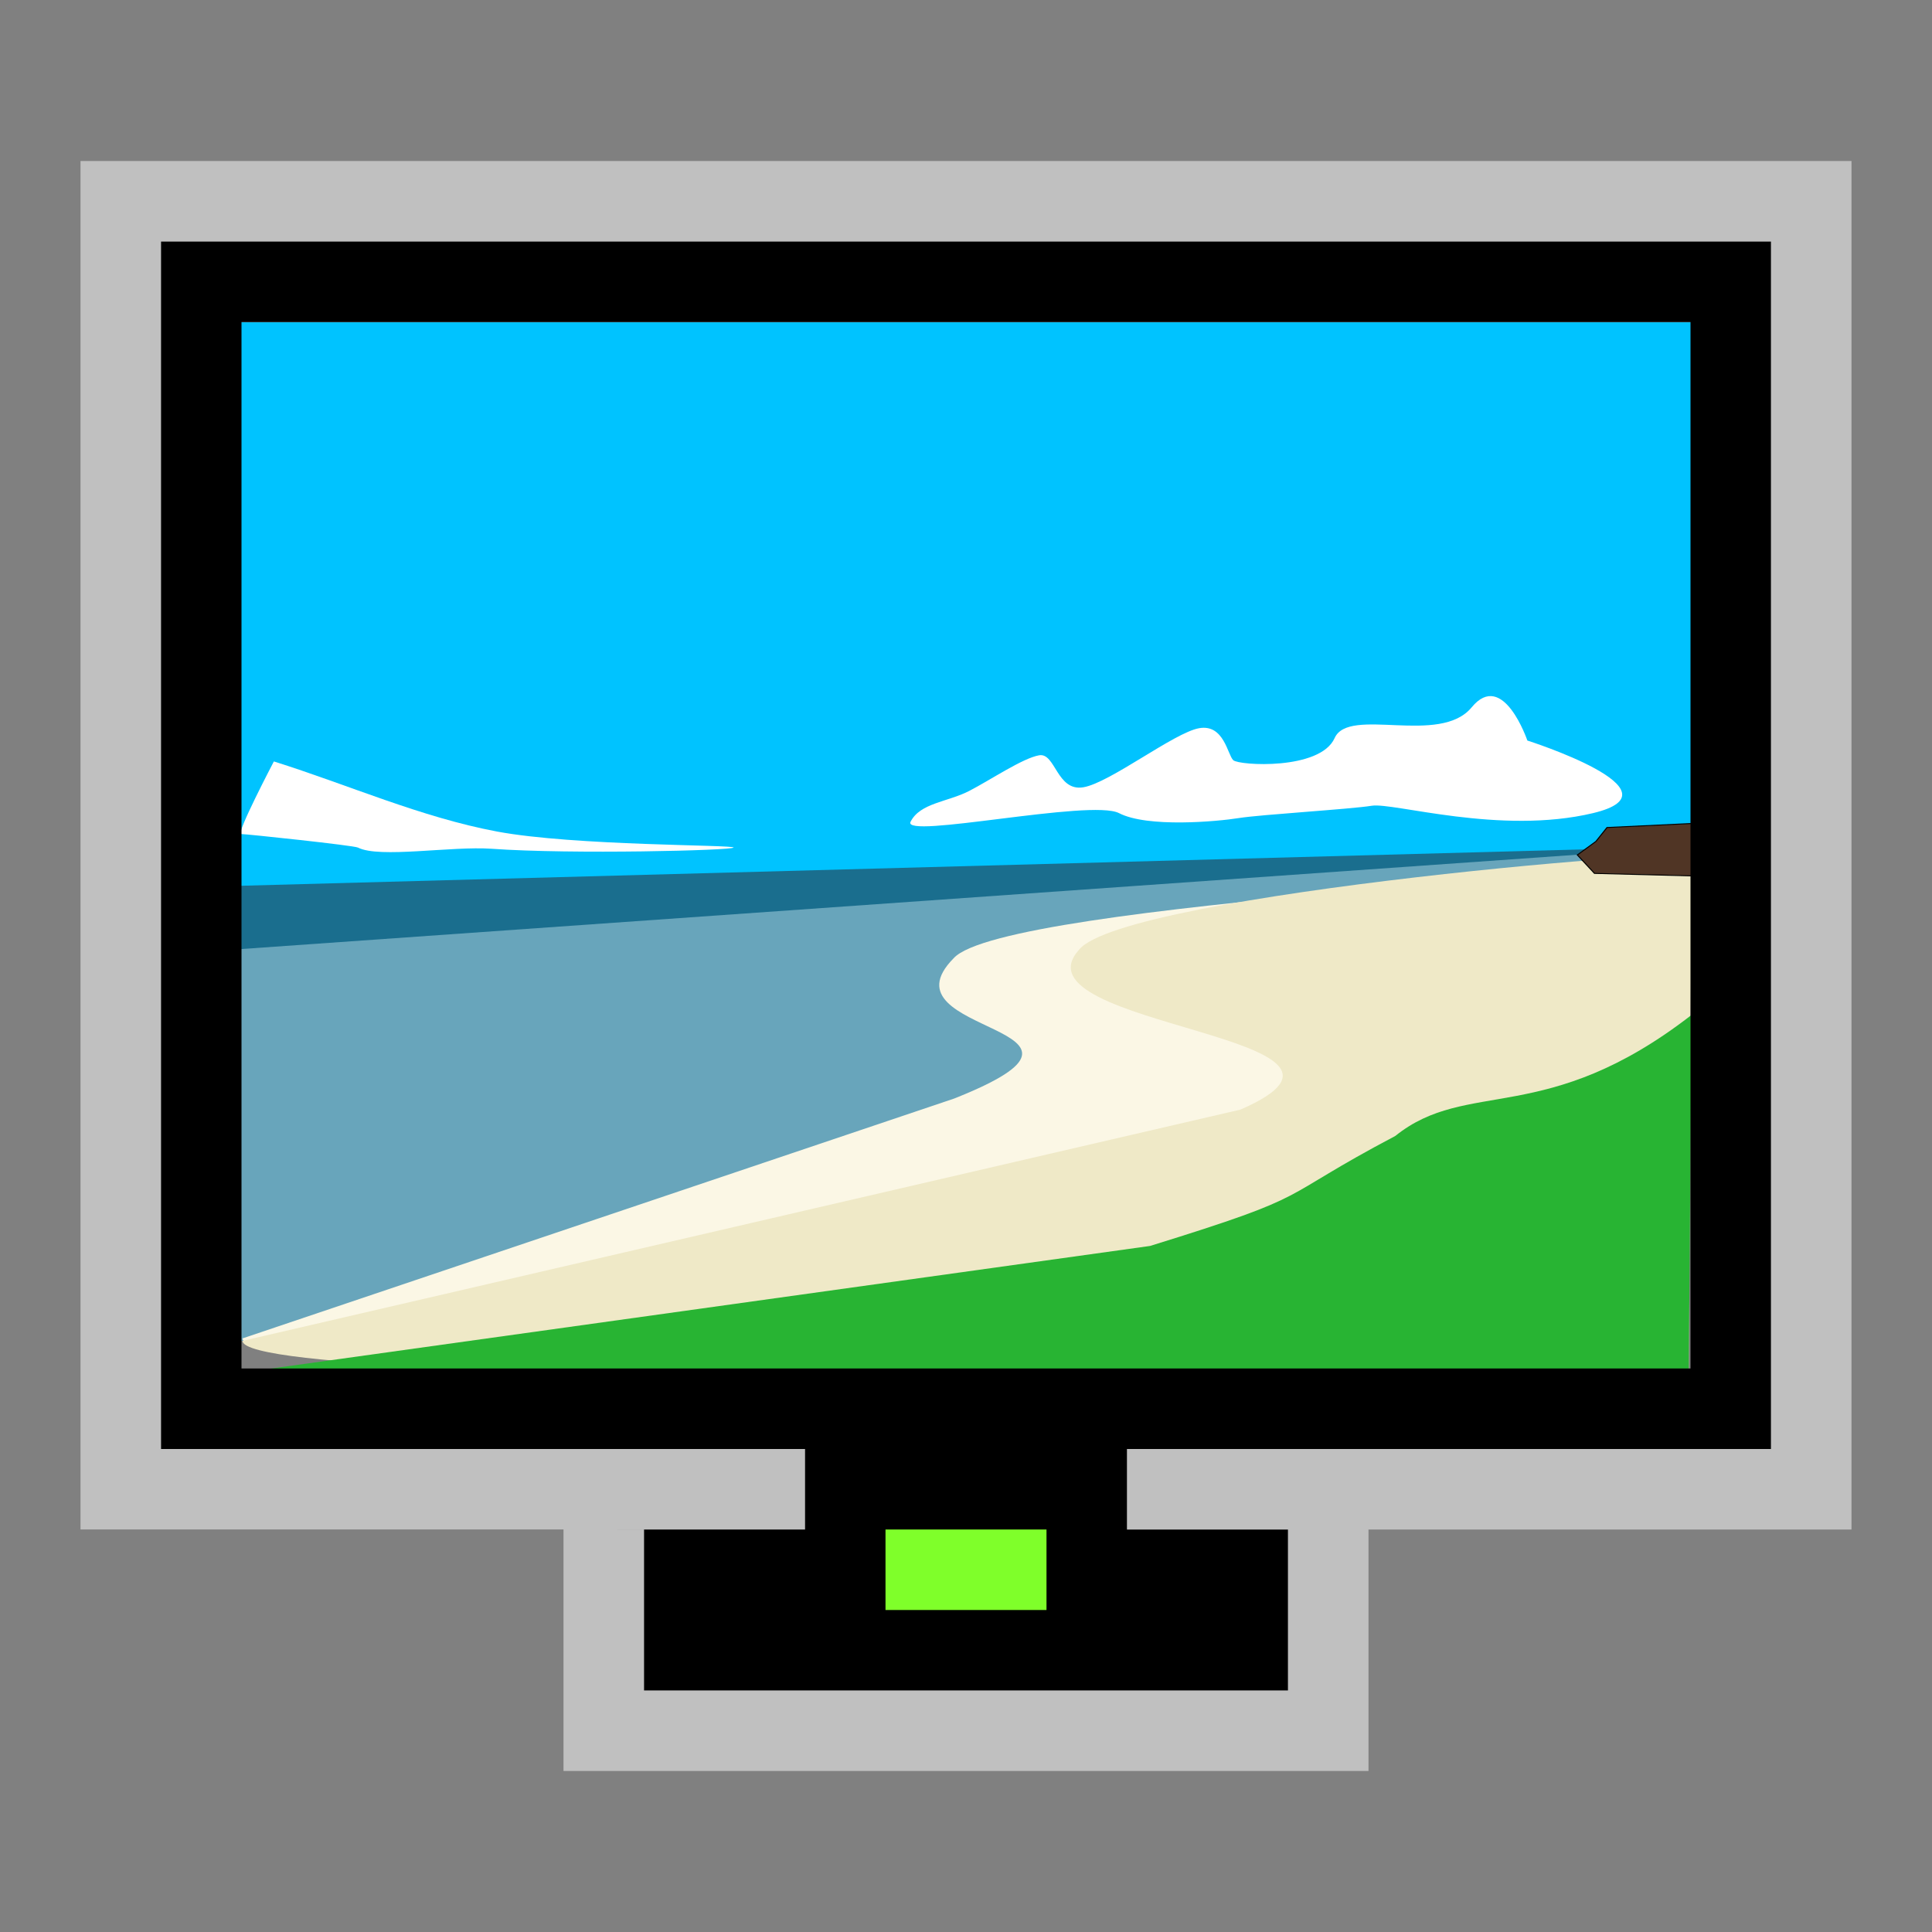 <svg width="24" version="1.1" xmlns="http://www.w3.org/2000/svg" viewBox="0 0 24 24" height="24">
<rect x="0" y="0" width="24" height="24" fill="#808080" stroke="none"/>
<g transform="matrix(0.258,0,0,0.212,-10.585,-5.825)">
<rect width="72" x="51.04" y="46.363" height="35" style="fill:#00c3ff;fill-rule:evenodd"/>
<g style="fill-rule:evenodd" transform="matrix(1.029,0,0,1.041,129.49,49.499)">
<g>
<path style="fill:#68a5bb" d="M -74.894,54.391 V 30.736 l 68.343,-4.253 -26.466,15.385 -41.877,12.523 z"/>
<path style="fill:#fbf7e5" d="m -74.627,54.183 33.307,-13.504 c 8.696,-4.155 -3.61,-3.532 -0.029,-7.894 2.338,-3.185 34.446,-4.778 34.592,-5.817 l -4.737,27.977 c 0,0 -62.913,2.285 -63.132,-0.762 z"/>
<path style="fill:#fff" d="m -43.361,25.098 c 0.445,-1.062 1.737,-1.108 2.739,-1.731 1.002,-0.623 2.505,-1.847 3.274,-2.008 0.768,-0.162 0.824,2.054 2.071,1.8 1.247,-0.254 4.242,-3.07 5.411,-3.324 1.169,-0.254 1.336,1.5 1.603,1.8 0.267,0.3 4.066,0.578 4.743,-1.246 0.668,-1.8 4.921,0.449 6.413,-1.731 1.47,-2.147 2.605,1.87 2.605,1.87 0,0 7.416,2.839 3.073,4.086 -4.342,1.246 -9.342,-0.612 -10.355,-0.415 -1.013,0.196 -5.2,0.496 -6.213,0.692 -1.013,0.196 -4.276,0.554 -5.612,-0.277 -1.308,-0.813 -10.175,1.489 -9.754,0.485 z"/>
<path style="fill:#efe9c7" d="m -74.627,54.322 46.698,-13.019 c 7.95,-4.155 -10.823,-4.64 -7.549,-9.002 2.138,-3.185 30.397,-5.955 28.66,-5.194 l -.134,29.016 c 0,0 -67.475,1.246 -67.675,-1.8 z "/>
<path style="fill:#1a6e8e" d="m -75.092,32.3 .134,-3.588 68.341,-2.229 -68.475,5.817 z "/>
</g>
<g style="stroke:#000">
<path style="fill:#503525;stroke-width:.053" d="m -12.163,26.968 .869,-.762 .52,-.783 4.175,-.238 -.219,2.961 -4.543,-.139 -.802,-1.039 z "/>
</g>
<g>
<path style="fill:#fff" d="m -69.222,26.552 c 1.002,0.621 4.369,-0.094 6.269,0.069 3.734,0.321 11.267,0.094 11.308,-0.069 0.041,-0.16 -7.466,-0.09 -11.062,-0.9 -3.573,-0.805 -6.965,-2.631 -10.448,-3.947 0,0 -1.782,4.086 -1.536,4.086 0.246,0 5.276,0.641 5.47,0.762 z"/>
<path style="fill:#28b433" d="m -75.492,56.248 43.336,-7.271 c 7.95,-2.96 5.701,-2.526 11.473,-6.19 3.387,-3.271 7.052,-0.459 13.866,-6.815 l -.134,20.223 c 0,0 -70.549,0.109 -68.54,0.053 z "/>
</g>
</g>
</g>
<path style="color:#4d4d4d" d="m 2,3 v 15 h 8 v 1 H 8 v 2 h 8 v -2 h -2 v -1 h 8 V 3 Z M 3,4 H 21 V 17 H 3 Z"/>
<path style="opacity:.5;fill:#fff;-inkscape-stroke:none;color:#000;stroke-width:1.177" d="m 1,2 v 17 h 9 V 18 H 2 V 3 h 20 v 15 h -8 v 1 h 9 V 2 Z m 6,17 v 3 h 10 v -3 h -1 v 2 H 8 v -2 z"/>
<path style="fill:#7fff2a;stroke-width:.53" d="m 11,19 h 2 v 1 h -2 z"/>
</svg>
